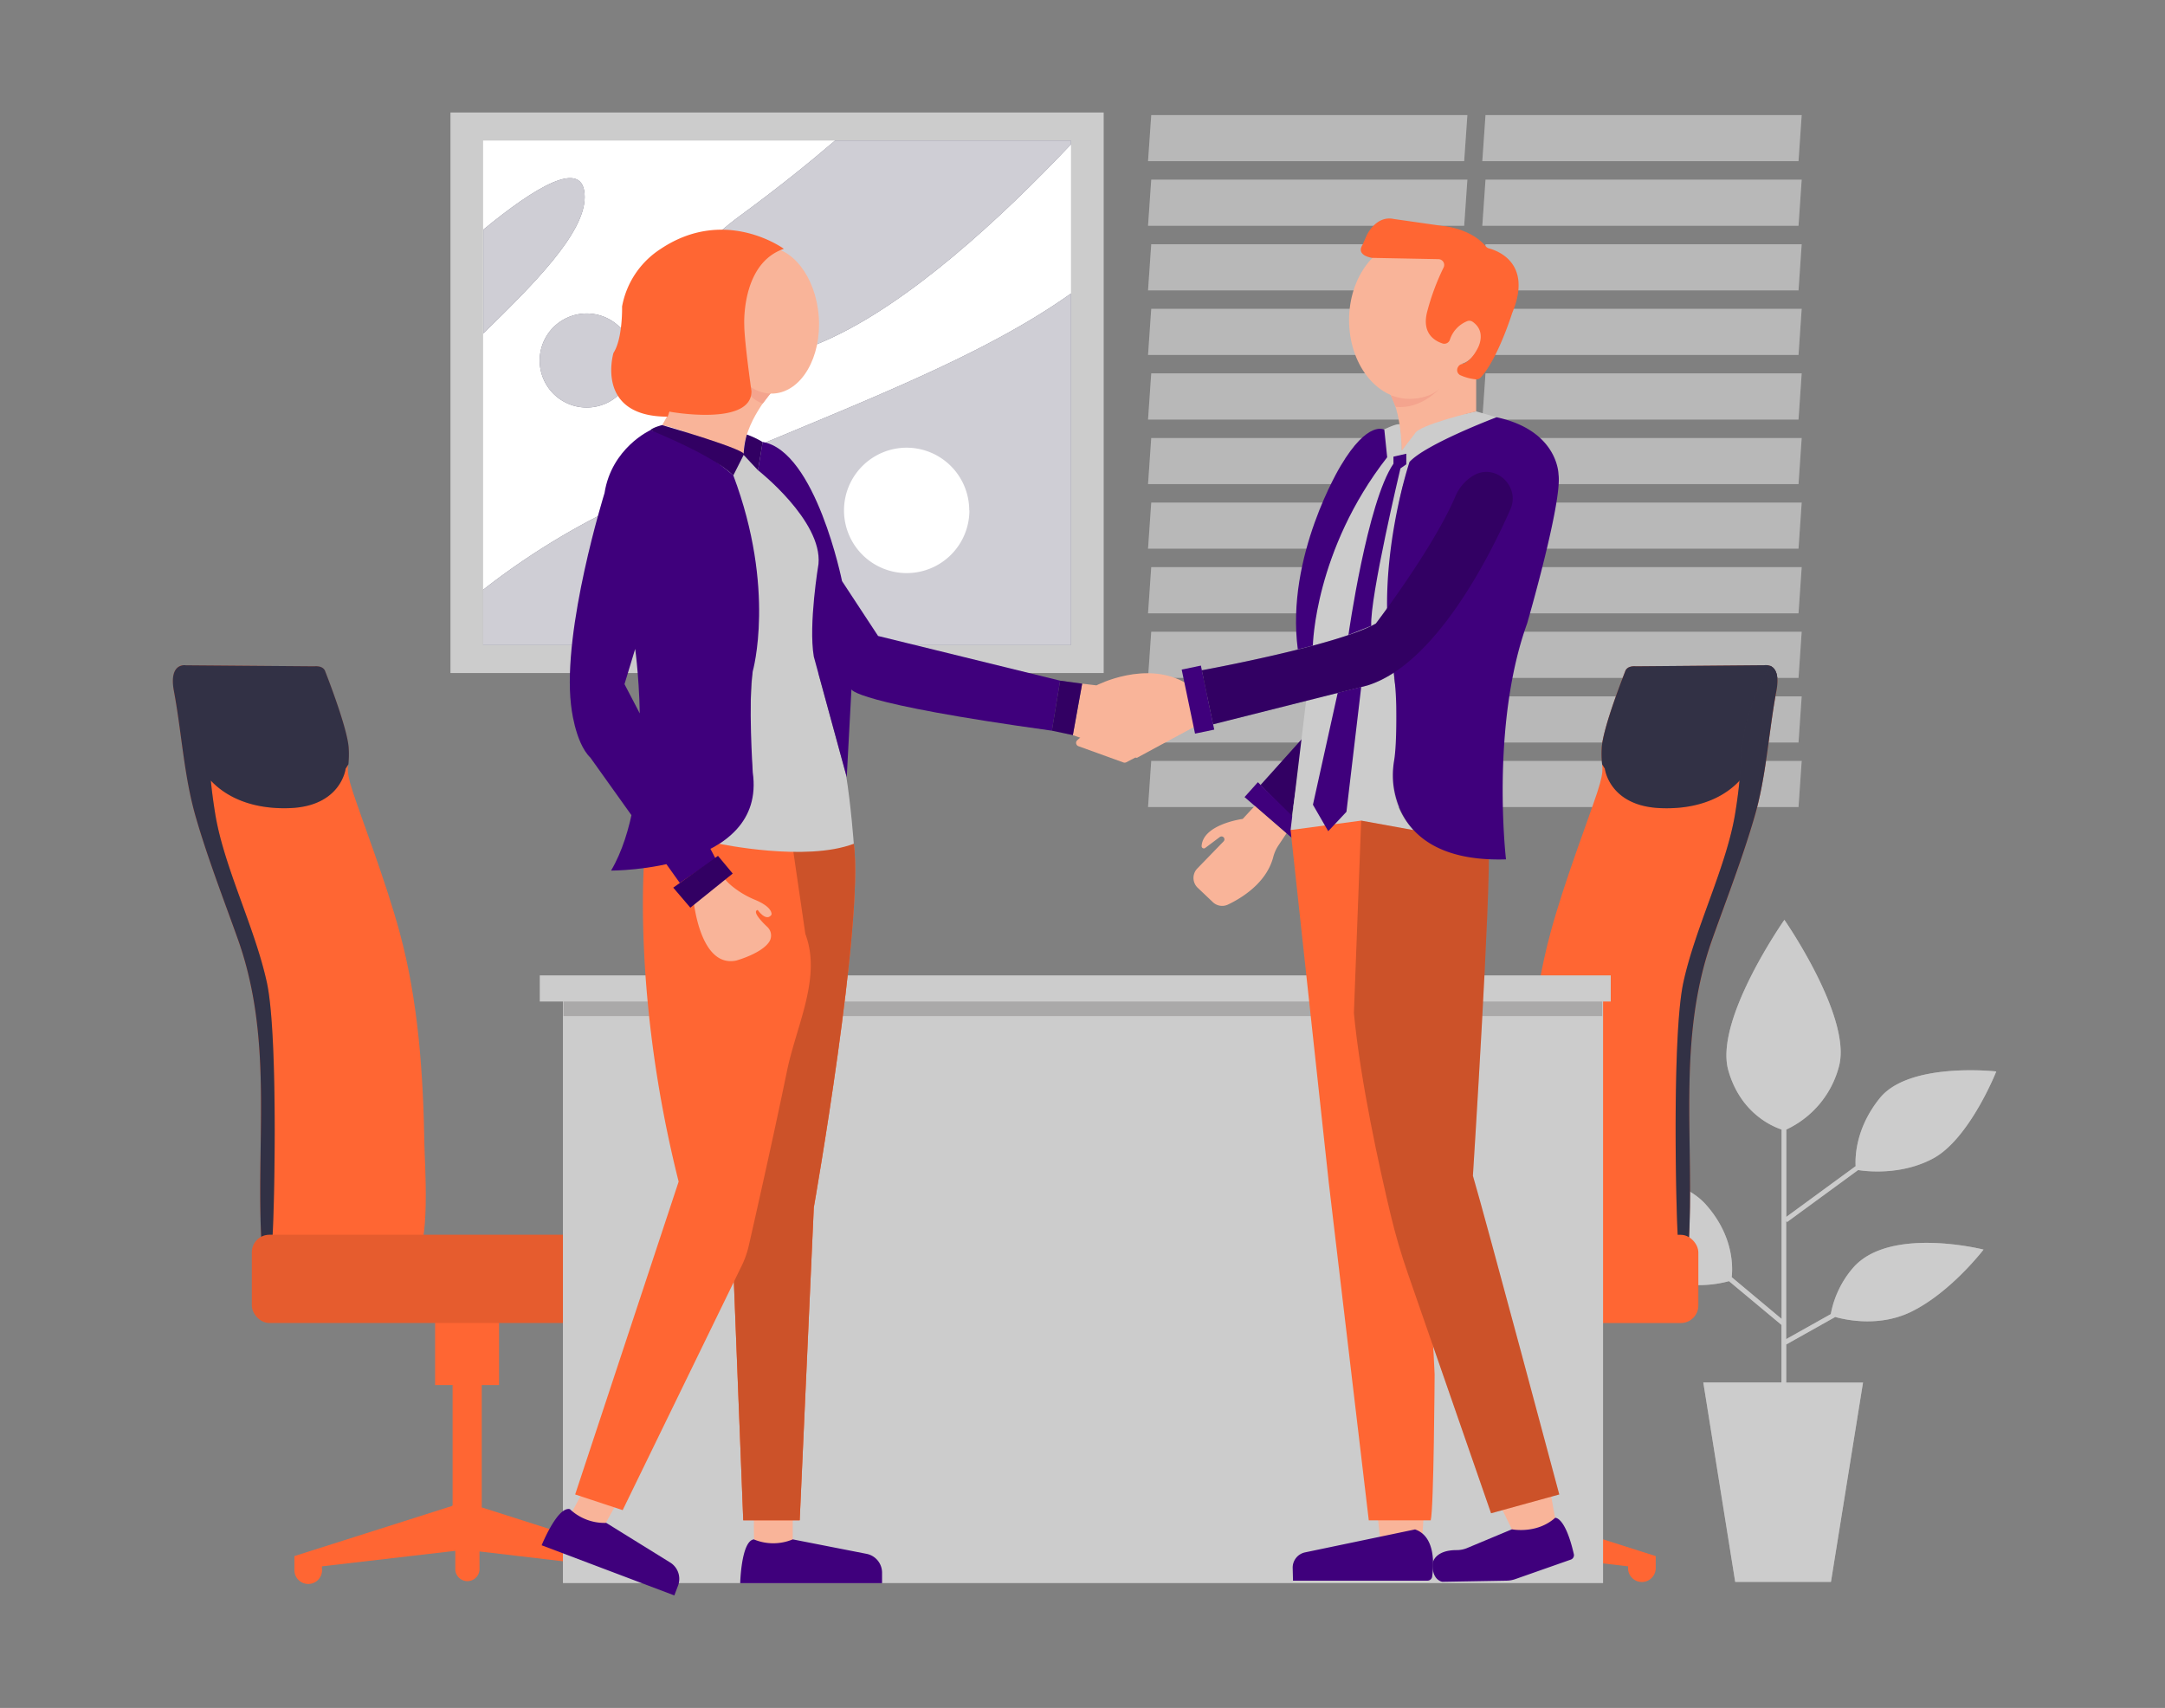 <svg id="f193d792-99d8-4cc1-bcf1-61b189321e6f" data-name="Layer 1" xmlns="http://www.w3.org/2000/svg" xmlns:xlink="http://www.w3.org/1999/xlink" width="865.76" height="682.89" viewBox="0 0 865.76 682.89"><rect x="0" y="0" width="865.76" height="682.89" fill="#808080" stroke="none"/><defs><clipPath id="fbc9499d-290c-43b4-881d-1987ee1d9d82"><rect id="fb0f3658-f209-457a-8e6e-d489322f65ca" data-name="SVGID" x="193.19" y="56.2" width="235.08" height="201.7" fill="none"/></clipPath></defs><g id="adb032a5-19ec-4fab-a790-f60d90409239" data-name="freepik--Window--inject-40"><polygon points="585.51 64.44 459.09 64.44 460.37 46.01 586.79 46.01 585.51 64.44" fill="#ccc"/><polygon points="585.51 90.26 459.09 90.26 460.37 71.83 586.79 71.83 585.51 90.26" fill="#ccc"/><polygon points="585.51 116.1 459.09 116.1 460.37 97.65 586.79 97.65 585.51 116.1" fill="#ccc"/><polygon points="585.51 141.92 459.09 141.92 460.37 123.47 586.79 123.47 585.51 141.92" fill="#ccc"/><polygon points="585.51 167.74 459.09 167.74 460.37 149.29 586.79 149.29 585.51 167.74" fill="#ccc"/><polygon points="585.51 193.56 459.09 193.56 460.37 175.13 586.79 175.13 585.51 193.56" fill="#ccc"/><polygon points="585.51 219.38 459.09 219.38 460.37 200.95 586.79 200.95 585.51 219.38" fill="#ccc"/><polygon points="585.51 245.22 459.09 245.22 460.37 226.77 586.79 226.77 585.51 245.22" fill="#ccc"/><polygon points="585.51 271.05 459.09 271.05 460.37 252.59 586.79 252.59 585.51 271.05" fill="#ccc"/><polygon points="585.51 296.87 459.09 296.87 460.37 278.42 586.79 278.42 585.51 296.87" fill="#ccc"/><polygon points="585.51 322.69 459.09 322.69 460.37 304.24 586.79 304.24 585.51 322.69" fill="#ccc"/><polygon points="719.21 64.44 592.76 64.44 594.04 46.01 720.48 46.01 719.21 64.44" fill="#ccc"/><polygon points="719.21 90.26 592.76 90.26 594.04 71.83 720.48 71.83 719.21 90.26" fill="#ccc"/><polygon points="719.21 116.1 592.76 116.1 594.04 97.65 720.48 97.65 719.21 116.1" fill="#ccc"/><polygon points="719.21 141.92 592.76 141.92 594.04 123.47 720.48 123.47 719.21 141.92" fill="#ccc"/><polygon points="719.21 167.74 592.76 167.74 594.04 149.29 720.48 149.29 719.21 167.74" fill="#ccc"/><polygon points="719.21 193.56 592.76 193.56 594.04 175.13 720.48 175.13 719.21 193.56" fill="#ccc"/><polygon points="719.21 219.38 592.76 219.38 594.04 200.95 720.48 200.95 719.21 219.38" fill="#ccc"/><polygon points="719.21 245.22 592.76 245.22 594.04 226.77 720.48 226.77 719.21 245.22" fill="#ccc"/><polygon points="719.21 271.05 592.76 271.05 594.04 252.59 720.48 252.59 719.21 271.05" fill="#ccc"/><polygon points="719.21 296.87 592.76 296.87 594.04 278.42 720.48 278.42 719.21 296.87" fill="#ccc"/><polygon points="719.21 322.69 592.76 322.69 594.04 304.24 720.48 304.24 719.21 322.69" fill="#ccc"/></g><g id="adf850b7-869e-45bb-9f69-189905bc0726" data-name="freepik--Window--inject-40" opacity="0.1"><polygon points="585.51 64.44 459.09 64.44 460.37 46.01 586.79 46.01 585.51 64.44"/><polygon points="585.51 90.26 459.09 90.26 460.37 71.83 586.79 71.83 585.51 90.26"/><polygon points="585.51 116.1 459.09 116.1 460.37 97.65 586.79 97.65 585.51 116.1"/><polygon points="585.51 141.92 459.09 141.92 460.37 123.47 586.79 123.47 585.51 141.92"/><polygon points="585.51 167.74 459.09 167.74 460.37 149.29 586.79 149.29 585.51 167.74"/><polygon points="585.51 193.56 459.09 193.56 460.37 175.13 586.79 175.13 585.51 193.56"/><polygon points="585.51 219.38 459.09 219.38 460.37 200.95 586.79 200.95 585.51 219.38"/><polygon points="585.51 245.22 459.09 245.22 460.37 226.77 586.79 226.77 585.51 245.22"/><polygon points="585.51 271.05 459.09 271.05 460.37 252.59 586.79 252.59 585.51 271.05"/><polygon points="585.51 296.87 459.09 296.87 460.37 278.42 586.79 278.42 585.51 296.87"/><polygon points="585.51 322.69 459.09 322.69 460.37 304.24 586.79 304.24 585.51 322.69"/><polygon points="719.21 64.44 592.76 64.44 594.04 46.01 720.48 46.01 719.21 64.44"/><polygon points="719.21 90.26 592.76 90.26 594.04 71.83 720.48 71.83 719.21 90.26"/><polygon points="719.21 116.1 592.76 116.1 594.04 97.65 720.48 97.65 719.21 116.1"/><polygon points="719.21 141.92 592.76 141.92 594.04 123.47 720.48 123.47 719.21 141.92"/><polygon points="719.21 167.74 592.76 167.74 594.04 149.29 720.48 149.29 719.21 167.74"/><polygon points="719.21 193.56 592.76 193.56 594.04 175.13 720.48 175.13 719.21 193.56"/><polygon points="719.21 219.38 592.76 219.38 594.04 200.95 720.48 200.95 719.21 219.38"/><polygon points="719.21 245.22 592.76 245.22 594.04 226.77 720.48 226.77 719.21 245.22"/><polygon points="719.21 271.05 592.76 271.05 594.04 252.59 720.48 252.59 719.21 271.05"/><polygon points="719.21 296.87 592.76 296.87 594.04 278.42 720.48 278.42 719.21 296.87"/><polygon points="719.21 322.69 592.76 322.69 594.04 304.24 720.48 304.24 719.21 322.69"/></g><rect x="180.13" y="44.99" width="261.22" height="224.11" fill="#ccc"/><rect x="193.19" y="56.2" width="235.08" height="201.7" fill="#fff"/><g clip-path="url(#fbc9499d-290c-43b4-881d-1987ee1d9d82)"><path d="M428.28,117.34c-42.28,30.08-102.83,50-173.08,81.39a289.38,289.38,0,0,0-62,37.08v22.11H428.28Z" fill="#3f3d56"/><path d="M428.28,56.2H333.94c-10.5,9-22.92,19-37.59,29.76-53.69,39.37-30.42,78.77,34,50.1,33.07-14.69,69.88-48.7,97.91-78.34Z" fill="#3f3d56"/><path d="M233.81,78.81c0-16.43-20.47-3.5-40.53,13v41.5C212.8,114.19,233.81,93.52,233.81,78.81Z" fill="#3f3d56"/><path d="M253.41,144.15a18.8,18.8,0,1,1-18.8-18.81,18.8,18.8,0,0,1,18.8,18.81Z" fill="#3f3d56"/><path d="M428.28,117.34c-42.28,30.08-102.83,50-173.08,81.39a289.38,289.38,0,0,0-62,37.08v22.11H428.28Z" fill="#fff" opacity="0.75" style="isolation:isolate"/><path d="M428.28,56.2H333.94c-10.5,9-22.92,19-37.59,29.76-53.69,39.37-30.42,78.77,34,50.1,33.07-14.69,69.88-48.7,97.91-78.34Z" fill="#fff" opacity="0.75" style="isolation:isolate"/><g opacity="0.75"><path d="M233.81,78.81c0-16.43-20.47-3.5-40.53,13v41.5C212.8,114.19,233.81,93.52,233.81,78.81Z" fill="#fff"/></g><path d="M253.41,144.15a18.8,18.8,0,1,1-18.8-18.81,18.8,18.8,0,0,1,18.8,18.81Z" fill="#fff" opacity="0.75" style="isolation:isolate"/></g><path d="M387.65,204.1A25.07,25.07,0,1,1,362.58,179h0a25.06,25.06,0,0,1,25,25.06Z" fill="#fff"/><g id="f9479a75-3a8b-49c5-9a82-9034bdd8a32f" data-name="freepik--Plants--inject-40"><path d="M741,506.93a39.36,39.36,0,0,0-8.89,18.49l-17.84,10V488.15l.35.47,28.41-20.79c3.59.56,17.38,2.13,30-4.64,14.6-7.86,25.26-34.79,25.26-34.79s-34.8-3.93-46.58,10.67c-9.56,11.83-9.89,23.3-9.66,27.2l-27.73,20.29V451.63a38.63,38.63,0,0,0,21.13-25.5c5-19.64-21.89-58.35-21.89-58.35s-28,39.84-22.46,60.05c4.77,17.1,17.51,22.53,21.34,23.79v75.71l-19.95-16.68c.45-4,.82-16.48-10.3-29-13.48-15.16-49.38-14-49.38-14s15.14,30.3,28,40.4c11.27,8.76,26.84,5.25,30.58,4.19l21,17.5v23H681.13l12.76,79.76h38.29L745,552.8H714.29V537.57l19.6-11c4.76,1.33,18.09,4.06,30.69-2.24,15.76-7.86,28.62-24.71,28.62-24.71S755.62,490.09,741,506.93Z" fill="#ccc"/><path d="M741,506.93a39.36,39.36,0,0,0-8.89,18.49l-17.84,10V488.15l.35.47,28.41-20.79c3.59.56,17.38,2.13,30-4.64,14.6-7.86,25.26-34.79,25.26-34.79s-34.8-3.93-46.58,10.67c-9.56,11.83-9.89,23.3-9.66,27.2l-27.73,20.29V451.63a38.63,38.63,0,0,0,21.13-25.5c5-19.64-21.89-58.35-21.89-58.35s-28,39.84-22.46,60.05c4.77,17.1,17.51,22.53,21.34,23.79v75.71l-19.95-16.68c.45-4,.82-16.48-10.3-29-13.48-15.16-49.38-14-49.38-14s15.14,30.3,28,40.4c11.27,8.76,26.84,5.25,30.58,4.19l21,17.5v23H681.13l12.76,79.76h38.29L745,552.8H714.29V537.57l19.6-11c4.76,1.33,18.09,4.06,30.69-2.24,15.76-7.86,28.62-24.71,28.62-24.71S755.62,490.09,741,506.93Z" fill="#ccc" opacity="0.5" style="isolation:isolate"/></g><path d="M705.64,266l-51.52.44s-3.5-.44-4.25,2.11c0,0-9,22.59-9.37,30.67s1.75,6.81-1.75,17.51-13.2,35.76-18.73,56.21c-7.44,27.47-9.38,56.63-9.86,85,0,4.55-2.8,43.77,4.29,43.77,5.88,0,60.1,7.19,60.75-3.26,2.6-41.66-4.92-82.36,9.54-122.87,5.62-15.76,12.06-32.35,16.84-48.81s5.6-33.58,8.75-50.42C712.45,264.69,705.64,266,705.64,266Z" fill="#ff6633"/><path d="M710.7,271.08c-.51-5.95-5.06-5.11-5.06-5.11l-51.52.44s-3.5-.44-4.25,2.11c0,0-9,22.59-9.37,30.67a36.13,36.13,0,0,0,.18,6.41l1.08,1.75s1.75,14.9,22.15,15.76,31.94-8.53,36.2-17.51,6-23.42,9.36-32C709.84,272.78,710.25,271.92,710.7,271.08Z" fill="#3f3d56"/><path d="M710.7,271.08c-.51-5.95-5.06-5.11-5.06-5.11l-51.52.44s-3.5-.44-4.25,2.11c0,0-9,22.59-9.37,30.67a36.13,36.13,0,0,0,.18,6.41l1.08,1.75s1.75,14.9,22.15,15.76,31.94-8.53,36.2-17.51,6-23.42,9.36-32C709.84,272.78,710.25,271.92,710.7,271.08Z" opacity="0.2"/><path d="M698.74,287.71c-3.5,12.45-1.38,15.9-4.83,37.32s-15.9,45.52-20.74,67.73S670.42,493,671.1,496.43a30.35,30.35,0,0,1,.3,5.55c2.33-.87,3.73-2.06,3.83-3.69,2.61-41.67-4.92-82.37,9.54-122.88,5.62-15.75,12.06-32.35,16.84-48.8s5.6-33.58,8.76-50.42c1.31-7-.76-9.29-2.56-10h0A92.83,92.83,0,0,0,698.74,287.71Z" fill="#3f3d56"/><path d="M698.74,287.71c-3.5,12.45-1.38,15.9-4.83,37.32s-15.9,45.52-20.74,67.73S670.42,493,671.1,496.43a30.35,30.35,0,0,1,.3,5.55c2.33-.87,3.73-2.06,3.83-3.69,2.61-41.67-4.92-82.37,9.54-122.88,5.62-15.75,12.06-32.35,16.84-48.8s5.6-33.58,8.76-50.42c1.31-7-.76-9.29-2.56-10h0A92.83,92.83,0,0,0,698.74,287.71Z" opacity="0.2"/><path d="M599.22,602.17l-.35-.28V553.78h6.92V523.37H580.23v30.41h6.9v48.93L526,622.21V627A5.53,5.53,0,0,0,537,627v-.68l51.16-6v7.33a4.83,4.83,0,0,0,9.66,0v-7.58l53.22,6.2V627a5.53,5.53,0,0,0,11.06,0v-4.83Z" fill="#ff6633"/><rect x="513.25" y="493.72" width="165.9" height="35.27" rx="7" fill="#ff6633"/><path d="M74.22,266l51.52.44s3.5-.44,4.27,2.11c0,0,9,22.59,9.37,30.67s-1.75,6.81,1.75,17.51,13.2,35.76,18.73,56.21c7.46,27.47,9.39,56.63,9.86,85,0,4.55,2.8,43.77-4.29,43.77-5.87,0-60.08,7.19-60.75-3.26-2.59-41.66,4.92-82.36-9.54-122.87-5.62-15.76-12.06-32.35-16.82-48.81s-5.6-33.58-8.75-50.42C67.5,264.69,74.22,266,74.22,266Z" fill="#ff6633"/><path d="M139.45,299.19c-.42-8.08-9.37-30.67-9.37-30.67-.77-2.55-4.27-2.11-4.27-2.11L74.29,266a4.41,4.41,0,0,0-2.2.27l0,0c-1.78.69-3.85,3-2.55,10,3.15,16.84,4,34,8.75,50.42s11.2,33.05,16.82,48.8c14.46,40.51,7,81.21,9.54,122.88.11,1.63,1.52,2.82,3.84,3.69a31.25,31.25,0,0,1,.29-5.55c.76-3.46,2.77-81.45-2.06-103.67S89.4,346.46,86,325c-.84-5.25-1.35-9.41-1.69-12.9,6,6.44,16.38,11.62,31.77,11,20.39-.86,22.14-15.76,22.14-15.76l1.09-1.75A39.22,39.22,0,0,0,139.45,299.19Z" fill="#3f3d56"/><path d="M139.45,299.19c-.42-8.08-9.37-30.67-9.37-30.67-.77-2.55-4.27-2.11-4.27-2.11L74.29,266a4.41,4.41,0,0,0-2.2.27l0,0c-1.78.69-3.85,3-2.55,10,3.15,16.84,4,34,8.75,50.42s11.2,33.05,16.82,48.8c14.46,40.51,7,81.21,9.54,122.88.11,1.63,1.52,2.82,3.84,3.69a31.25,31.25,0,0,1,.29-5.55c.76-3.46,2.77-81.45-2.06-103.67S89.4,346.46,86,325c-.84-5.25-1.35-9.41-1.69-12.9,6,6.44,16.38,11.62,31.77,11,20.39-.86,22.14-15.76,22.14-15.76l1.09-1.75A39.22,39.22,0,0,0,139.45,299.19Z" opacity="0.2"/><path d="M180.64,602.17l.35-.28V553.78h-7V523.37h25.58v30.41h-6.92v48.93l61.17,19.5V627a5.54,5.54,0,0,1-11.07,0v-.68l-51-6v7.33a4.85,4.85,0,0,1-9.68,0v-7.58l-53.34,6.2V627a5.53,5.53,0,1,1-11,.62,3.21,3.21,0,0,1,0-.62v-4.83Z" fill="#ff6633"/><rect x="100.71" y="493.7" width="165.9" height="35.27" rx="7" fill="#ff6633"/><rect x="100.71" y="493.7" width="165.9" height="35.27" rx="7" opacity="0.1"/><rect x="225.11" y="393.91" width="415.94" height="239.06" fill="#ccc"/><rect x="225.32" y="399.65" width="415.41" height="6.62" fill="#231f20" opacity="0.2"/><rect x="215.85" y="389.99" width="428.28" height="10.45" fill="#ccc"/><path d="M550.84,605.85l1.13,9.53s11.59,2.25,16.83-1.12l.75-12.53Z" fill="#f9b499"/><path d="M599.85,601.73l5,10.29s13.46.18,17-5.15l-2.06-11.5Z" fill="#f9b499"/><path d="M520.72,295.35l-16.62,18.5,12.41,12.88S520.09,303.81,520.72,295.35Z" fill="#3f007c"/><path d="M520.72,295.35l-16.62,18.5,12.41,12.88S520.09,303.81,520.72,295.35Z" opacity="0.2"/><polygon points="497.68 318.7 518.21 336.41 521.5 330.93 503.01 312.75 497.68 318.7" fill="#3f007c"/><path d="M516.09,331.87s20.51,7.05,49.16,0a30.34,30.34,0,0,1-8.2-23.77s4.66-21.08.78-34.76c0,0-8.34-42.74,5.82-88.64a33.16,33.16,0,0,1,5.41-4.17l29.4-13.7-8.15-2.35s-18.46,3.68-24.38,7.89l-5.4,7.78s-.17-8.58-.48-10.16-7.74,2.31-7.74,2.31l1.41,10.81s-12.61,16.47-18.3,32.46c0,0-9.89,21-10.47,42.54Z" fill="#ccc"/><path d="M547.36,607.87,531.38,473,516.09,331.87l28.25-3.76s26.06,139.64,29.35,221.46c0,0-.31,53.6-1.56,58.3Z" fill="#ff6633"/><path d="M541.41,405.06c2.62,27.54,10.27,62.08,14.66,80.47q2.86,12,6.91,23.62l33.28,95.9,27.27-7.52S594,487,589,470.11c0,0,7.26-113.64,6.32-132.76l-51-9.24Z" fill="#ff6633"/><path d="M541.41,405.06c2.62,27.54,10.27,62.08,14.66,80.47q2.86,12,6.91,23.62l33.28,95.9,27.27-7.52S594,487,589,470.11c0,0,7.26-113.64,6.32-132.76l-51-9.24Z" opacity="0.2"/><path d="M432.74,273.35l5.73.68s20-10.45,36.15-.68l3,17.2-23,12.47L429,293.92Z" fill="#f9b499"/><path d="M439.53,288.14s7.84-15.67,21.94-11.6l13.15-3.19,3,17.2-27.23,14.23a1.46,1.46,0,0,1-1.14.08l-18-6.51a1.42,1.42,0,0,1-.46-2.39Z" fill="#f9b499"/><polygon points="232.98 596.61 227.72 606.41 240.33 612.37 249.09 596.61 232.98 596.61" fill="#f9b499"/><path d="M301.62,604.49c-.35,1.92,0,14.88,0,14.88H317V604.49Z" fill="#f9b499"/><path d="M292.89,497.85l4.33,110h22.57l5.64-125.07s20.09-114.1,16-145.45c0,0-17.33,5.91-53.82,0Z" fill="#ff6633"/><path d="M292.89,497.85l4.33,110h22.57l5.64-125.07s20.09-114.1,16-145.45c0,0-17.33,5.91-53.82,0Z" fill="#ff6633"/><path d="M292.89,497.85l4.33,110h22.57l5.64-125.07s20.09-114.1,16-145.45c0,0-17.33,5.91-53.82,0Z" opacity="0.2"/><path d="M314.67,428.39c-5.13,25-12.61,58.14-15.24,69.67a37.38,37.38,0,0,1-2.82,8L249,603.8l-19-6.27,41.38-125.07c-18.81-74.76-13.64-130.25-13.64-130.25l2.91-12,56,6.21,5.4,37C328.67,390.87,318.41,410.08,314.67,428.39Z" fill="#ff6633"/><path d="M287.6,337.35s34.63,7.35,53.82,0c0,0-1.1-15.31-3.14-27.79l-12.85-47s-.64-21.42,1.33-33.4c0,0,8-14.4-23.66-41.13l-5.72-6.11-4.16,8.23s16.22,40.43,7.76,78.28c0,0-2,20.45-.16,37.61C300.82,306,301.85,328.56,287.6,337.35Z" fill="#ccc"/><path d="M309.2,155.92s-12.14,13.26-11.82,26c0,0-25.39-10.82-32.6-11.91l3-5.33,23.18-21.46S296,156.13,309.2,155.92Z" fill="#f9b499"/><path d="M260.07,172s-15.51,7.06-18.33,25.16c0,0-16.93,54.31-13.4,84.63,0,0,1.41,15,7.76,21.16L271.83,353l14.34-9.64-36.44-69.82L254,259.46s8.23,58.3-9.64,88.63c0,0,62.3.24,56.66-39.26,0,0-1.88-29.15,0-40.44,0,0,9.34-32.77-7.76-78.28C293.22,190.11,278.65,176.47,260.07,172Z" fill="#3f007c"/><path d="M303.1,188s25.78,20.22,24.21,37.46c0,0-4.07,24.29-1.88,37.07l13.17,48.19,1.88-35.11s.23,5.49,80.17,16.54l3.29-20-72.8-17.87-14.42-21.94s-10.5-52-31.74-55.64Z" fill="#3f007c"/><path d="M277.24,359.14s2.35,28,17.16,24.92c0,0,10.31-2.82,13.3-7.65a4.68,4.68,0,0,0-.87-5.81c-2.15-2-6.19-6.23-3.82-6.76,0,0,3.39,4.94,5.5,1.88,0,0,.81-2.83-6.42-5.88a38,38,0,0,1-5.51-2.79c-2.94-1.84-6.77-4.71-8.06-7.78Z" fill="#f9b499"/><path d="M296,633s.39-16.81,5.44-17.51a20.2,20.2,0,0,0,15.57,0l29.51,5.78a7.69,7.69,0,0,1,6.21,7.55V633Z" fill="#3f007c"/><path d="M216.6,617.85s6.3-15.59,11.28-14.45a20.21,20.21,0,0,0,14.56,5.5L268,624.74a7.69,7.69,0,0,1,3.14,9.25l-1.48,3.91Z" fill="#3f007c"/><path d="M598.46,166.83s-28.24,10.66-34.81,17.87c0,0-13.76,41.05-7.22,78.47a119.25,119.25,0,0,1,1.91,19.13c.1,7.38,0,16.46-.82,21.63a34.72,34.72,0,0,0-.29,10c1.45,11.36,9.16,30.79,45,29.67,0,0-6.27-53.6,8.46-94.35,0,0,14.11-48.58,12.54-59.56C623.22,189.71,623.22,172.16,598.46,166.83Z" fill="#3f007c"/><rect x="475.13" y="266.67" width="7.84" height="26.15" transform="translate(-46.99 103.58) rotate(-11.77)" fill="#3f007c"/><path d="M525,258.11s.69-38.08,29.72-75.29l-1.14-11s-6.48-4.08-17.45,14.42c0,0-22.08,36.15-17.15,73.4Z" fill="#3f007c"/><polygon points="534.94 277.01 525.03 321.76 531.14 332.34 538.43 324.58 544.34 274.64 534.94 277.01" fill="#3f007c"/><path d="M539.23,253.86s7.5-53.17,18-68.46v-2.82l5.14-1.17v4.23l-2.35,1.65s-12.29,51.57-11.67,62.93Z" fill="#3f007c"/><path d="M517.06,632h53.76a1.9,1.9,0,0,0,1.89-1.63c.62-4.32,1.46-16-6.84-18.86l-44,9.18a6.23,6.23,0,0,0-4.94,6.26Z" fill="#3f007c"/><path d="M602.45,632l-25.7.45s-4.64-.71-3.67-8c0,0,1-4.67,9.37-4.67a10.85,10.85,0,0,0,4.14-.79l18-7.52s9.91,2,17.29-4.6c0,0,4-.6,7.48,14.51a1.88,1.88,0,0,1-1.21,2.2L606,631.36A11.09,11.09,0,0,1,602.45,632Z" fill="#3f007c"/><path d="M501.76,322.23l-4.81,5.2s-15.78,2.07-16.43,10.77A.9.9,0,0,0,482,339l5.78-4.33a1.16,1.16,0,0,1,1.7.34h0a1.16,1.16,0,0,1-.17,1.39l-10.53,10.86a5.42,5.42,0,0,0,.16,7.69L485,360.7a5.4,5.4,0,0,0,6,1c5.36-2.54,15.32-8.52,18.11-18.85a15.51,15.51,0,0,1,2-4.64l3.33-5Z" fill="#f9b499"/><path d="M293.22,190.11l4.16-8.23c2.9-1.65-32.6-11.91-32.6-11.91s-3.53.86-4.71,2C260.07,172,285.47,182.11,293.22,190.11Z" fill="#3f007c"/><path d="M293.22,190.11l4.16-8.23c2.9-1.65-32.6-11.91-32.6-11.91s-3.53.86-4.71,2C260.07,172,285.47,182.11,293.22,190.11Z" opacity="0.2"/><path d="M303.1,188l-5.72-6.11a31.72,31.72,0,0,1,1.28-8.13,34.32,34.32,0,0,1,6.32,3Z" fill="#3f007c"/><path d="M303.1,188l-5.72-6.11a31.72,31.72,0,0,1,1.28-8.13,34.32,34.32,0,0,1,6.32,3Z" opacity="0.2"/><polygon points="276.06 362.9 292.99 349.27 287.11 342.21 269.24 354.91 276.06 362.9" fill="#3f007c"/><polygon points="276.06 362.9 292.99 349.27 287.11 342.21 269.24 354.91 276.06 362.9" opacity="0.2"/><polygon points="420.64 292.14 429.03 293.92 432.74 273.35 423.94 272.15 420.64 292.14" fill="#3f007c"/><polygon points="420.64 292.14 429.03 293.92 432.74 273.35 423.94 272.15 420.64 292.14" opacity="0.2"/><path d="M480.59,268s54.23-9.9,69.59-18.68c0,0,22.86-30,31.75-50.72a17.79,17.79,0,0,1,6.84-8.21l.77-.45c8.72-4.73,18.45,4.62,14.45,13.7-8,18.19-29.83,62-57.26,70.45l-61.64,15.52Z" fill="#3f007c"/><path d="M480.59,268s54.23-9.9,69.59-18.68c0,0,22.86-30,31.75-50.72a17.79,17.79,0,0,1,6.84-8.21l.77-.45c8.72-4.73,18.45,4.62,14.45,13.7-8,18.19-29.83,62-57.26,70.45l-61.64,15.52Z" opacity="0.2"/><path d="M590.31,145.53v18.95s-23.2,5.34-24.61,9l-5.17,6.71s.12-18.72-7-25.89l20-9.08Z" fill="#f9b499"/><path d="M305,161.36l4.22-5.44s-7.89,1.08-14.18-7.2C295,148.72,296.94,158.58,305,161.36Z" fill="#f4a48e"/><ellipse cx="307.06" cy="126.74" rx="19.95" ry="29.26" transform="matrix(1, -0.07, 0.07, 1, -8.46, 22.83)" fill="#f9b499"/><path d="M297.63,130.12s-1.37-24.78,15.83-30.63c0,0-23.4-17.21-49.21,0a34.85,34.85,0,0,0-15.49,23.06s.34,12.73-3.45,18.58c0,0-7.57,25.47,21.69,25.47l.75-2s32.76,6,32.76-8.15C300.51,156.49,297.66,136.44,297.63,130.12Z" fill="#ff6633"/><path d="M558.07,162.67l-1.93-4.74s12.59,4.32,19.59-2.66C575.73,155.27,568.48,163.77,558.07,162.67Z" fill="#f4a48e"/><ellipse cx="563.65" cy="127.99" rx="24.17" ry="31.49" fill="#f9b499"/><ellipse cx="585.77" cy="136.53" rx="9.66" ry="6.07" transform="translate(206.11 603.03) rotate(-63.98)" fill="#f9b499"/><path d="M549,103.11a2,2,0,0,1-.34,0c-1.06-.17-6.35-1.25-3.81-5.21l1.66-3.76s3.67-8.15,10.88-6.58l19.69,2.81h.1c.75.07,11.16,1.15,17,8.15a2.4,2.4,0,0,0,1.21.79c3.42.9,17.58,5.9,9.35,25.77l-.06.15c-.39,1.25-6,18.67-12.58,25.71a2.35,2.35,0,0,1-2,.73,20,20,0,0,1-6.25-1.71,2.3,2.3,0,0,1-.83-3.17l.08-.13a2.24,2.24,0,0,1,1.47-1.09c1.25-.27,3.67-1.39,6.13-5.91,0,0,4.21-6.79-1.81-11a2.29,2.29,0,0,0-2.22-.23,12,12,0,0,0-6.85,7.32,2.34,2.34,0,0,1-3,1.57c-3.27-1.08-8.29-4.15-6.12-12.64a94.24,94.24,0,0,1,6.57-17.7,2.32,2.32,0,0,0-2-3.36Z" fill="#ff6633"/></svg>